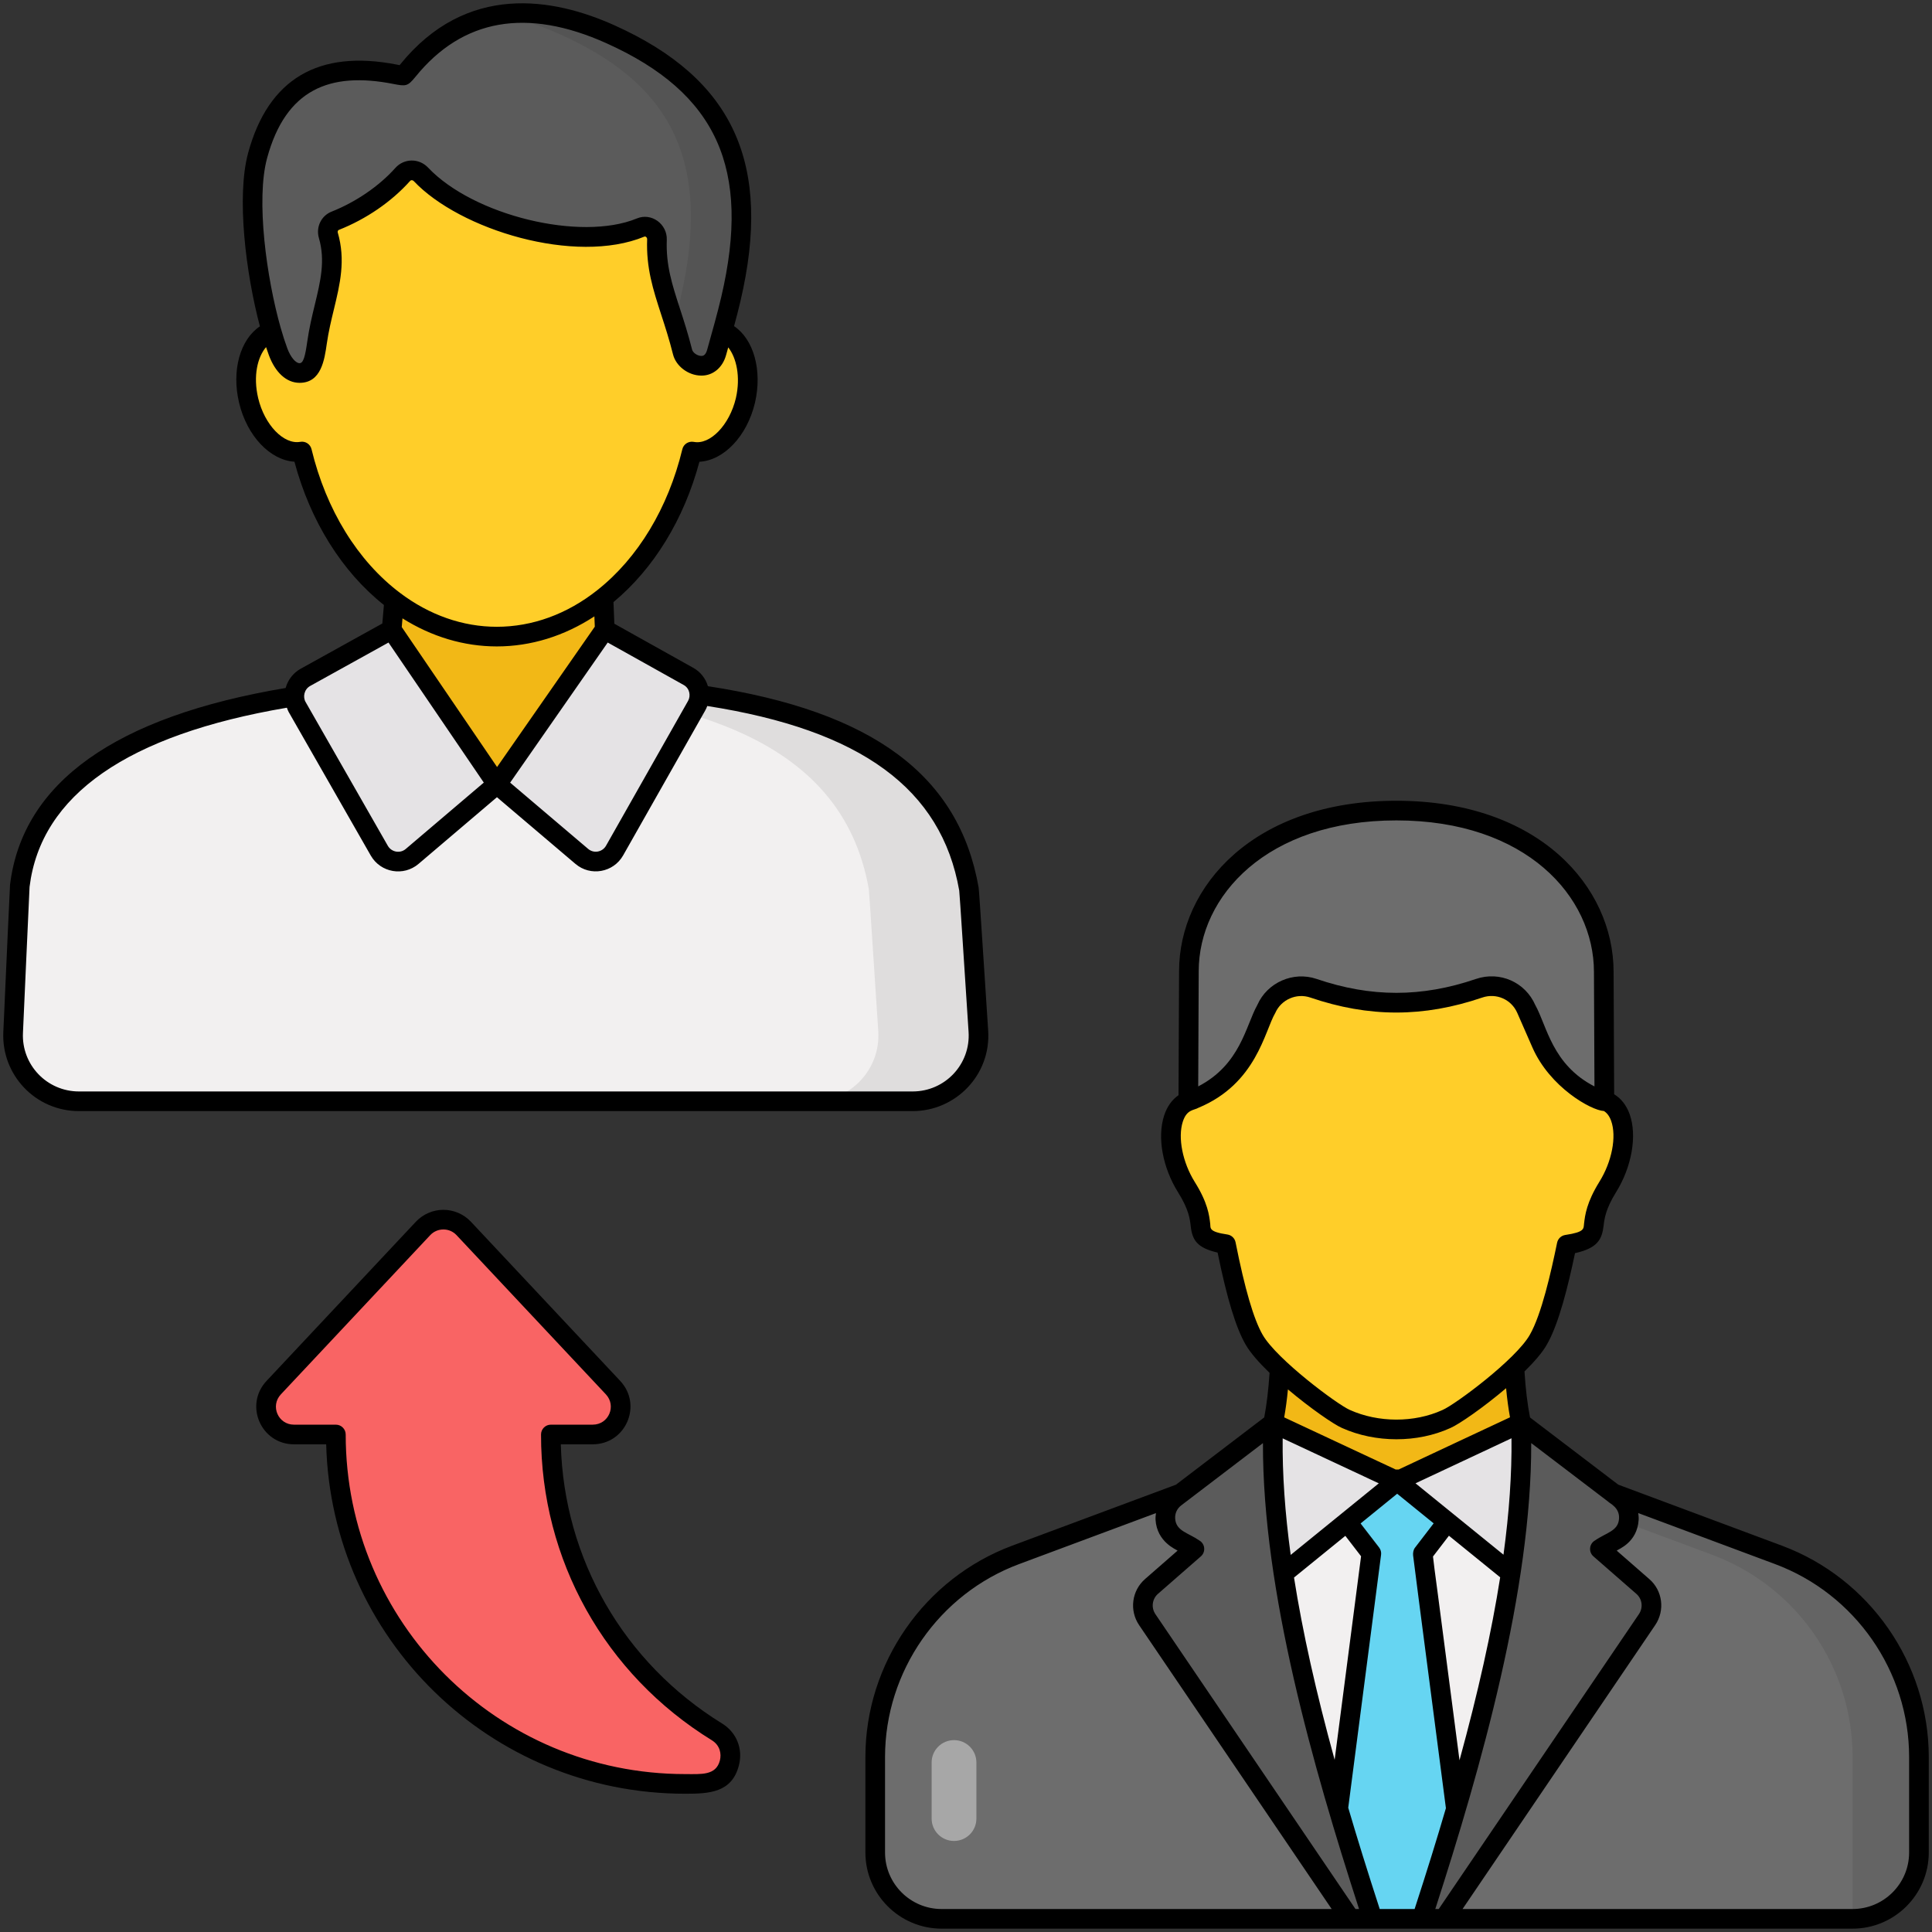 <!-- sample rectangle -->

<svg xmlns="http://www.w3.org/2000/svg" enable-background="new 0 0 512 512" viewBox="0 0 512 512" width="256" height="256"><rect x="0" y="0" width="512" height="512" fill="#333333" stroke="none"/><path fill="#f2f0f0" d="M241.861,291.862c10.102,0,18.097-8.529,17.426-18.608c-1.098-16.5-2.381-36.898-2.504-37.601c-7.639-43.664-55.515-54.777-126.086-54.778c-60.065,0-120.257,11.818-125.441,53.839c-0.058,0.47-1.017,22.088-1.783,38.891c-0.453,9.948,7.488,18.257,17.446,18.257H241.861z" class="colorf2f0f0 svgShape"></path><path d="M241.859,291.856h-26.545c10.1,0,18.104-8.528,17.435-18.599c-1.106-16.504-2.387-36.908-2.503-37.606c-7.131-40.662-49.161-53.091-111.916-54.605c4.104-0.116,8.237-0.175,12.37-0.175c70.555,0,118.436,11.119,126.091,54.779c0.116,0.699,1.397,21.102,2.503,37.606C259.964,283.328,251.959,291.856,241.859,291.856z" opacity=".08"></path><path fill="#f2b816" d="M160.271,166.904l-0.029-0.029l-28.525,40.996h-0.029l-27.895-40.996l5.906-70.553c0-8.486,6.966-15.424,15.424-15.424h16.972c8.457,0,15.424,6.938,15.424,15.424L160.271,166.904z" class="colorf2b816 svgShape"></path><path fill="#e5e3e5" d="M131.7 207.858l-22.491 19.109c-2.734 2.323-6.907 1.593-8.689-1.522l-21.783-38.068c-1.588-2.776-.599-6.315 2.199-7.864l22.844-12.647L131.7 207.858zM131.704 207.858l22.467 19.089c2.742 2.33 6.928 1.587 8.702-1.544l21.725-38.36c1.568-2.769.582-6.285-2.198-7.834l-22.145-12.343L131.704 207.858z" class="colore5e3e5 svgShape"></path><path fill="#ffce29" d="M197.537,106.108c-2.041,8.705-8.381,14.669-14.185,13.541c-6.878,28.424-27.404,49.058-51.689,49.058c-24.234,0-44.759-20.634-51.637-49.058c-5.803,1.075-12.09-4.889-14.132-13.541c-2.884-12.204,4.035-21.877,12.359-17.839c3.922-33.582,26.382-59.266,53.411-59.266c27.08,0,49.539,25.683,53.463,59.266C194.035,84.074,200.197,94.566,197.537,106.108z" class="colorffce29 svgShape"></path><path fill="#5b5b5b" d="M79.353,98.851c3.58,0.036,4.105-4.17,4.676-8.154c1.527-10.648,5.785-18.699,2.984-28.338c-0.455-1.566,0.312-3.256,1.828-3.856c6.521-2.581,13.053-6.867,17.874-12.263c1.295-1.45,3.491-1.454,4.827-0.041c12.128,12.831,41.677,20.938,58.22,14.102c2.143-0.885,4.427,0.883,4.341,3.2c-0.395,10.633,3.646,17.322,6.783,29.794c0.92,3.641,7.428,5.863,9.02,0.121c1.344-4.849,2.685-9.49,3.778-14.157c9.127-38.974-4.749-57.954-31.902-70.171c-38.113-17.148-53.325,10.157-54.828,10.888c-1.478,0.718-29.978-10.674-38.673,21.206c-3.707,13.593,0.868,39.84,5.414,52.039C74.624,95.714,76.519,98.822,79.353,98.851z" class="color5b5b5b svgShape"></path><path d="M193.687,79.259c-1.106,4.657-2.445,9.314-3.784,14.146c-1.601,5.763-8.092,3.522-9.023-0.116c-0.699-2.794-1.455-5.297-2.183-7.626c0.553-2.154,1.106-4.279,1.601-6.404c9.14-38.974-4.744-57.952-31.901-70.177c-6.083-2.736-11.585-4.337-16.533-5.094c7.801-1.339,17.697-0.408,29.922,5.094C188.943,21.307,202.798,40.285,193.687,79.259z" opacity=".08"></path><path fill="#f2b816" d="M412.331,392.039h-84.179c10.217-2.68,11.523-26.63,11.155-43.446c8.542,4.388,18.223,6.867,28.406,6.867c12.662,0,24.285-4.757,33.631-12.394C400.607,359.547,400.942,389.058,412.331,392.039z" class="colorf2b816 svgShape"></path><path fill="#ffce29" d="M426.06,314.588c-5.158,8.329-2.687,11.015-4.782,13.057c-1.128,1.128-3.815,1.88-6.072,2.203c-1.826,8.865-4.351,19.665-7.522,25.2c-4.084,7.2-20.741,19.451-24.341,21.009c-3.546,1.612-6.609,2.687-13.325,2.687c-6.663,0-9.726-1.074-13.325-2.687c-3.547-1.558-20.203-13.809-24.341-21.009c-3.171-5.535-5.696-16.389-7.468-25.308c-2.15-0.323-4.622-1.075-5.696-2.096c-2.042-2.042,0.43-4.728-4.783-13.057c-5.82-9.336-5.458-21.373,1.311-23.121c3.776-0.975,6.538-4.196,6.561-8.096c0.058-10.03,0.188-18.001,0.188-18.001c0-10.424,9.887-23.804,20.741-27.673c17.248-6.232,36.43-6.232,53.678,0c10.8,3.869,20.74,17.248,20.74,27.673c0,0,0.128,7.917,0.163,17.933c0.014,4.002,2.906,7.274,6.807,8.167C431.6,293.074,431.966,305.115,426.06,314.588z" class="colorffce29 svgShape"></path><path fill="#6d6d6d" d="M508.535,490.934v-25.309c0-23.882-14.845-45.247-37.226-53.578l-61.222-22.789h-32.894l-6.934,3.249l-6.934-3.249h-32.928l-61.222,22.789c-22.381,8.331-37.226,29.696-37.226,53.578v25.309c0,9.712,7.874,17.586,17.586,17.586h241.414C500.662,508.52,508.535,500.647,508.535,490.934z" class="color6d6d6d svgShape"></path><path d="M490.949,465.633v42.888h0c9.712,0,17.586-7.874,17.586-17.586v-25.302c0-23.884-14.839-45.255-37.215-53.596l-61.233-22.778h-17.586l61.233,22.778C476.11,420.378,490.949,441.749,490.949,465.633z" opacity=".08"></path><path fill="#f2f0f0" d="M376.768,508.52c10.546-32.327,19.324-63.458,23.571-91.593l-30.081-24.42l-30.08,24.42c4.247,28.135,13.026,59.266,23.572,91.593H376.768z" class="colorf2f0f0 svgShape"></path><path fill="#66d5f2" d="M388.525,499.899l-5.867,8.621h-24.826l-5.867-8.657c5.261-40.402,5.761-44.373,11.447-88.179l-14.81-19.174h43.249l-14.81,19.246C378.217,420.77,372.789,379.107,388.525,499.899z" class="color66d5f2 svgShape"></path><path fill="#e5e3e5" d="M370.259,392.508l-35.206,28.573c0.236-4.5-0.856,16.291,2.311-43.982C340.749,378.685,325.145,371.375,370.259,392.508z" class="colore5e3e5 svgShape"></path><path fill="#e5e3e5" d="M405.464,421.081l-35.206-28.573c45.033-21.116,29.501-13.833,32.861-15.409C406.333,437.372,405.225,416.584,405.464,421.081z" class="colore5e3e5 svgShape"></path><path fill="#5b5b5b" d="M351.969 499.866l5.87 8.654h5.91c-3.219-9.862-6.291-19.622-9.1-29.221-.033 0 0-.034 0-.034-11.054-37.551-18.29-72.622-17.251-102.166l-25.927 19.763c-3.819 2.881-3.45 8.743.703 11.121l4.355 2.512-11.356 9.915c-2.546 2.211-3.048 5.996-1.139 8.81L351.969 499.866zM376.778 508.52h5.893l5.844-8.62 47.968-70.679c1.909-2.814 1.44-6.599-1.139-8.81l-11.356-9.915 4.355-2.512c4.12-2.378 4.489-8.207.703-11.121l-25.96-19.763c1.038 29.578-6.231 64.717-17.251 102.3C383.05 488.965 379.99 498.692 376.778 508.52z" class="color5b5b5b svgShape"></path><path fill="#ffffff" d="M258.755,467.082v14.86c0,3.276-2.655,5.931-5.931,5.931h0c-3.276,0-5.931-2.655-5.931-5.931v-14.86c0-3.276,2.655-5.931,5.931-5.931h0C256.1,461.151,258.755,463.806,258.755,467.082z" opacity=".4" class="colorfff svgShape"></path><path fill="#f96464" d="M77.917,380.155l11.093,0c-0.006,51.148,41.448,92.603,92.6,92.601c1.732,0,3.427-0.074,5.122-0.147c7.15-0.406,9.362-9.876,3.282-13.635c-26.422-16.287-44.071-45.508-44.03-78.821l11.093,0c6.486,0,9.804-7.702,5.382-12.419l-39.575-42.192c-2.911-3.095-7.849-3.095-10.761,0l-39.586,42.195C68.115,372.454,71.431,380.155,77.917,380.155z" class="colorf96464 svgShape"></path><path fill="#6d6d6d" d="M408.493,276.546l-4.018-9.163c-2.103-4.798-7.535-7.177-12.493-5.486c-15.014,5.122-28.878,5.12-43.906-0.004c-4.957-1.69-10.387,0.69-12.49,5.486l-4.024,9.177c-3.16,7.207-9.2,12.755-16.649,15.293h0c0.033-5.894,0.156-30.096,0.156-34.47c0-21.036,18.433-42.567,54.986-42.567c37.074,0,54.96,22.39,54.96,42.749c0.016,3.506-0.058-12.701,0.156,34.288l-0.012-0.004C417.704,289.311,411.656,283.759,408.493,276.546z" class="color6d6d6d svgShape"></path><path d="M261.875 273.089c-.837-12.582-2.372-37.039-2.532-37.896-5.182-29.682-28.028-46.647-71.741-53.344-.611-2.078-2.015-3.86-3.936-4.9l-20.859-11.656-.23-5.732c10.65-8.839 18.681-21.908 22.774-37.184 6.435-.361 12.616-6.725 14.734-15.68 1.979-8.629-.388-16.806-5.548-20.265.594-2.198 1.165-4.38 1.681-6.584 8.517-36.365-1.775-58.922-33.368-73.137-16.188-7.284-39.185-11.393-56.817 10.391-.191.234-.007.183-.852.02-20.805-4.073-34.072 3.791-39.414 23.373-3.156 11.574-.618 31.958 3.112 45.989-5.203 3.464-7.564 11.626-5.525 20.233 2.113 8.878 8.268 15.235 14.673 15.641 4.232 15.791 12.598 29.132 23.711 37.972l-.416 4.903L79.66 177.237c-1.97 1.109-3.38 2.957-3.966 5.089-45.107 7.558-69.701 25.055-73.03 52.094-.065.599-1.005 21.774-1.782 39.058-.534 11.355 8.496 20.976 20.045 20.976h220.932C253.24 294.454 262.665 284.888 261.875 273.089zM182.341 185.75l-21.738 38.376c-.949 1.673-3.219 2.139-4.744.836l-20.665-17.553c3.593-5.16 22.263-31.969 25.857-37.131l20.106 11.235C182.792 182.398 183.108 184.416 182.341 185.75zM131.652 171.308c9.063 0 17.913-2.756 25.867-7.967l.109 2.734c-9.492 13.633-16.33 23.453-25.899 37.195l-25.261-37.092.195-2.306C114.401 168.74 122.951 171.308 131.652 171.308zM70.792 41.865c4.95-18.155 16.545-22.926 33.391-19.631 3.35.657 3.844.687 5.899-1.856 12.481-15.418 29.511-18.415 50.634-8.917 29.279 13.173 38.381 33.271 30.434 67.201-1.034 4.417-2.323 8.936-3.753 14.057-.447 1.62-1.246 1.62-1.574 1.604-1.007-.013-2.202-.839-2.41-1.665-1.048-4.165-2.207-7.739-3.231-10.892-2.08-6.412-3.722-11.477-3.476-18.169.16-4.256-4.094-7.308-7.938-5.703-14.884 6.155-43.324-.781-55.332-13.485-2.392-2.527-6.361-2.483-8.662.097-4.297 4.81-10.452 9.028-16.89 11.576-2.764 1.093-4.213 4.106-3.369 7.005 1.737 5.977.425 11.406-1.093 17.693-.727 3.008-1.477 6.115-2.003 9.791-.536 3.763-.999 5.675-2.029 5.675-.003 0-.005 0-.008 0h-.003c-1.05-.01-2.385-1.627-3.242-3.936-.587-1.575-1.17-3.39-1.734-5.369-.002-.006 0-.012-.003-.018-.001-.003-.003-.004-.004-.006C70.642 73.734 67.777 52.927 70.792 41.865zM82.556 119.042c-.323-1.34-1.627-2.202-3-1.948-4.376.773-9.453-4.508-11.136-11.578-1.4-5.916-.154-10.909 2.09-13.53.247.741.495 1.471.745 2.142 1.721 4.622 4.663 7.292 8.072 7.325.028 0 .056 0 .084 0 5.713 0 6.582-6.102 7.195-10.386.458-3.188 1.177-6.176 1.876-9.064 1.622-6.717 3.155-13.063 1.03-20.37-.084-.295.043-.613.287-.709 7.269-2.876 13.966-7.475 18.858-12.949.291-.331.72-.272.994.013 12.229 12.941 42.821 22.265 61.104 14.721.355-.161.762.262.747.697-.282 7.615 1.574 13.34 3.725 19.969 1.048 3.224 2.131 6.56 3.135 10.559.783 3.099 4.035 5.558 7.401 5.599 3.087.086 5.716-2.039 6.651-5.418l.573-2.056c2.164 2.713 3.33 7.78 2.028 13.459-1.686 7.122-6.839 12.44-11.164 11.581-1.381-.249-2.7.597-3.023 1.948-3.755 15.563-11.751 28.822-22.521 37.336-8.006 6.359-17.223 9.72-26.655 9.72-9 0-17.866-3.104-25.638-8.98C94.778 148.652 86.446 135.129 82.556 119.042zM82.198 181.786l20.762-11.505 25.252 37.113-20.683 17.589c-1.485 1.267-3.767.868-4.752-.839L80.993 186.05C80.202 184.706 80.594 182.686 82.198 181.786zM6.083 273.717c.046-1.029 1.687-37.731 1.752-38.697 2.999-24.344 25.969-40.293 68.191-47.468.149.375.262.768.464 1.111l21.769 38.069c2.627 4.566 8.693 5.569 12.639 2.222l20.798-17.686 20.785 17.656c3.987 3.413 10.08 2.309 12.654-2.23l21.731-38.364c.226-.394.406-.809.562-1.233 40.787 6.371 62.069 21.961 66.776 48.915.151 1.262 1.337 20.161 2.476 37.425.575 8.585-6.216 15.809-14.82 15.809H20.926C12.438 289.247 5.683 282.198 6.083 273.717zM472.218 409.616l-43.352-16.163-23.394-17.809c-.678-3.411-1.161-7.424-1.468-12.194 2.567-2.516 4.727-4.994 5.928-7.115 3.206-5.571 5.652-15.621 7.462-24.235 5.936-1.323 7.145-3.611 7.572-7.246.221-1.859.521-4.406 3.3-8.899 4.185-6.715 5.634-15.029 3.603-20.686-.849-2.364-2.246-4.147-4.102-5.278-.011-2.394-.147-32.08-.147-32.429 0-22.537-19.773-45.353-57.564-45.353-37.809 0-57.59 22.722-57.59 45.17 0 4.053-.105 25.105-.146 32.858-1.739 1.204-3.054 3.039-3.825 5.434-1.848 5.749-.402 13.709 3.694 20.292 2.86 4.554 3.148 7.099 3.359 8.957.428 3.777 1.699 5.76 7.132 7.038 2.471 12.125 4.841 19.895 7.422 24.375 1.274 2.22 3.601 4.839 6.344 7.484-.297 4.508-.769 8.474-1.412 11.812l-23.397 17.832-43.374 16.151c-23.284 8.675-38.925 31.189-38.925 56.021v25.305c0 11.126 9.064 20.177 20.203 20.177 216.284.001 25.114.014 241.397 0 11.141 0 20.205-9.051 20.205-20.177v-25.305C511.141 440.792 495.497 418.278 472.218 409.616zM426.034 397.841c.008.005.015.011.022.017.622.646 3.203 1.654 3.004 4.617-.219 3.303-3.408 3.696-6.374 5.766-1.546.892-1.753 3.049-.409 4.215l11.373 9.931c1.559 1.337 1.851 3.646.681 5.372-5.424 7.991 19.651-28.948-53.052 78.151h-.913c12.076-37.303 25.537-84.675 25.422-123.481L426.034 397.841zM365.64 505.91c-3.224-9.928-5.971-18.755-8.344-26.842.046-.353 6.259-48.277 8.703-67.042.092-.684-.097-1.378-.519-1.925l-4.907-6.371 9.693-7.875 9.67 7.846-4.971 6.481c-.404.527-.545 1.34-.476 2.019 1.428 11.353-.02-.056 8.693 66.987-2.332 7.989-5.061 16.775-8.296 26.721H365.64zM365.398 393.1c-3.713 3.016-20.08 16.312-23.351 18.97-1.524-11.197-2.227-21.432-2.127-30.891C342.457 382.365 361.298 391.181 365.398 393.1zM400.562 381.159c.1 9.434-.6 19.656-2.122 30.853l-23.32-18.92C375.396 392.963 396.179 383.203 400.562 381.159zM386.782 466.494c-11.631-89.484-4.863-36.515-7.026-54.001l4.226-5.51 13.58 11.019C395.295 432.436 391.723 448.469 386.782 466.494zM356.53 407.014l4.167 5.411c-1.867 14.333-3.041 23.354-7.005 53.945-4.932-17.935-8.499-33.907-10.764-48.305L356.53 407.014zM317.673 257.379c0-19.859 17.993-39.963 52.383-39.963 34.372 0 52.357 20.195 52.357 40.156.005 1.039.133 29.388.137 30.342-11.236-5.79-12.575-15.982-15.69-21.578-2.67-6.082-9.42-9.049-15.72-6.903-14.39 4.91-27.81 4.907-42.226-.005-6.188-2.105-13.089.925-15.713 6.905-3.104 5.581-4.47 15.785-15.664 21.576C317.586 278.891 317.673 261.073 317.673 257.379zM334.614 353.737c-2.375-4.126-4.721-12.143-7.175-24.512-.214-1.083-1.088-1.912-2.179-2.07-4.99-.725-4.412-1.693-4.538-2.82-.252-2.225-.633-5.583-4.119-11.134-3.211-5.164-4.508-11.718-3.15-15.936 1.067-3.322 2.949-2.982 4.151-3.692 15.396-6.396 17.527-20.35 20.368-25.15 1.546-3.526 5.629-5.309 9.262-4.068 15.557 5.306 30.042 5.306 45.589.005 3.704-1.264 7.696.481 9.267 4.065l4.017 9.166c4.622 10.539 15.578 16.688 18.942 16.841.829.511 1.477 1.371 1.917 2.596 1.498 4.172.216 10.821-3.125 16.178-3.392 5.484-3.786 8.825-4.048 11.037-.161 1.37.263 2.259-4.978 3.041-1.081.163-1.945.981-2.166 2.052-1.627 7.907-4.144 19.041-7.238 24.416-3.704 6.537-19.806 18.502-23.157 19.925-7.46 3.404-16.987 3.368-24.525-.023C354.45 372.244 338.351 360.246 334.614 353.737zM355.632 378.422c8.869 3.984 19.977 4.005 28.72.023 2.249-.955 8.759-5.436 14.779-10.558.267 2.834.613 5.39 1.036 7.714-5.268 2.438-23.567 11.056-29.5 13.827h-.811c-4.69-2.178-14.18-6.637-29.532-13.81.402-2.26.733-4.721.991-7.418C347.212 373.177 353.462 377.488 355.632 378.422zM360.163 505.91h-.948c-7.162-10.555-41.997-61.896-53.026-78.151-1.162-1.716-.864-4.03.699-5.388l11.355-9.916c1.335-1.163 1.141-3.319-.412-4.215-2.932-2.045-6.187-2.472-6.399-5.792-.086-1.391.498-2.67 1.62-3.516 6.346-4.838 15.735-11.995 21.642-16.498C334.58 421.526 348.051 468.483 360.163 505.91zM234.544 490.94v-25.305c0-22.671 14.281-43.222 35.534-51.14l36.265-13.506c-.077.589-.147 1.181-.109 1.788.375 5.901 5.501 7.853 5.838 8.154l-8.604 7.516c-3.549 3.079-4.231 8.339-1.586 12.237 5.217 7.692-18.9-27.865 51.025 75.227H249.539C241.271 505.91 234.544 499.195 234.544 490.94zM505.934 490.94c0 8.255-6.727 14.97-14.998 14.97H387.59l51.047-75.227c2.659-3.921 1.973-9.183-1.581-12.232l-8.611-7.521c.457-.409 5.413-2.111 5.812-8.111.041-.624-.025-1.234-.105-1.84l36.249 13.515c21.253 7.91 35.534 28.461 35.534 51.14V490.94zM191.38 456.756c-26.091-16.084-41.938-43.601-42.76-73.999h8.456c8.776-.005 13.261-10.426 7.282-16.806l-39.576-42.195c-1.876-1.993-4.528-3.14-7.274-3.14-.003 0-.003 0-.003 0-2.746 0-5.4 1.144-7.282 3.143L70.64 365.956c-5.996 6.392-1.474 16.803 7.277 16.803h8.525c1.361 51.335 43.333 92.6 95.163 92.6.003 0 .003 0 .005 0 6.358 0 12.375-.284 14.22-7.559C196.935 463.445 195.189 459.11 191.38 456.756zM190.782 466.519c-1.029 4.058-4.953 3.633-9.173 3.633-.003 0-.003 0-.005 0-49.741 0-89.997-40.245-89.991-89.996 0-1.437-1.167-2.604-2.604-2.604H77.916c-4.216 0-6.356-4.972-3.478-8.034l39.579-42.193c.913-.969 2.151-1.503 3.488-1.503s2.573.534 3.481 1.5l39.574 42.19c2.864 3.059.747 8.037-3.483 8.037h-11.093c-1.437 0-2.601 1.164-2.604 2.601-.041 33.246 16.882 63.539 45.266 81.037C190.869 462.563 191.207 464.844 190.782 466.519z"></path></svg>